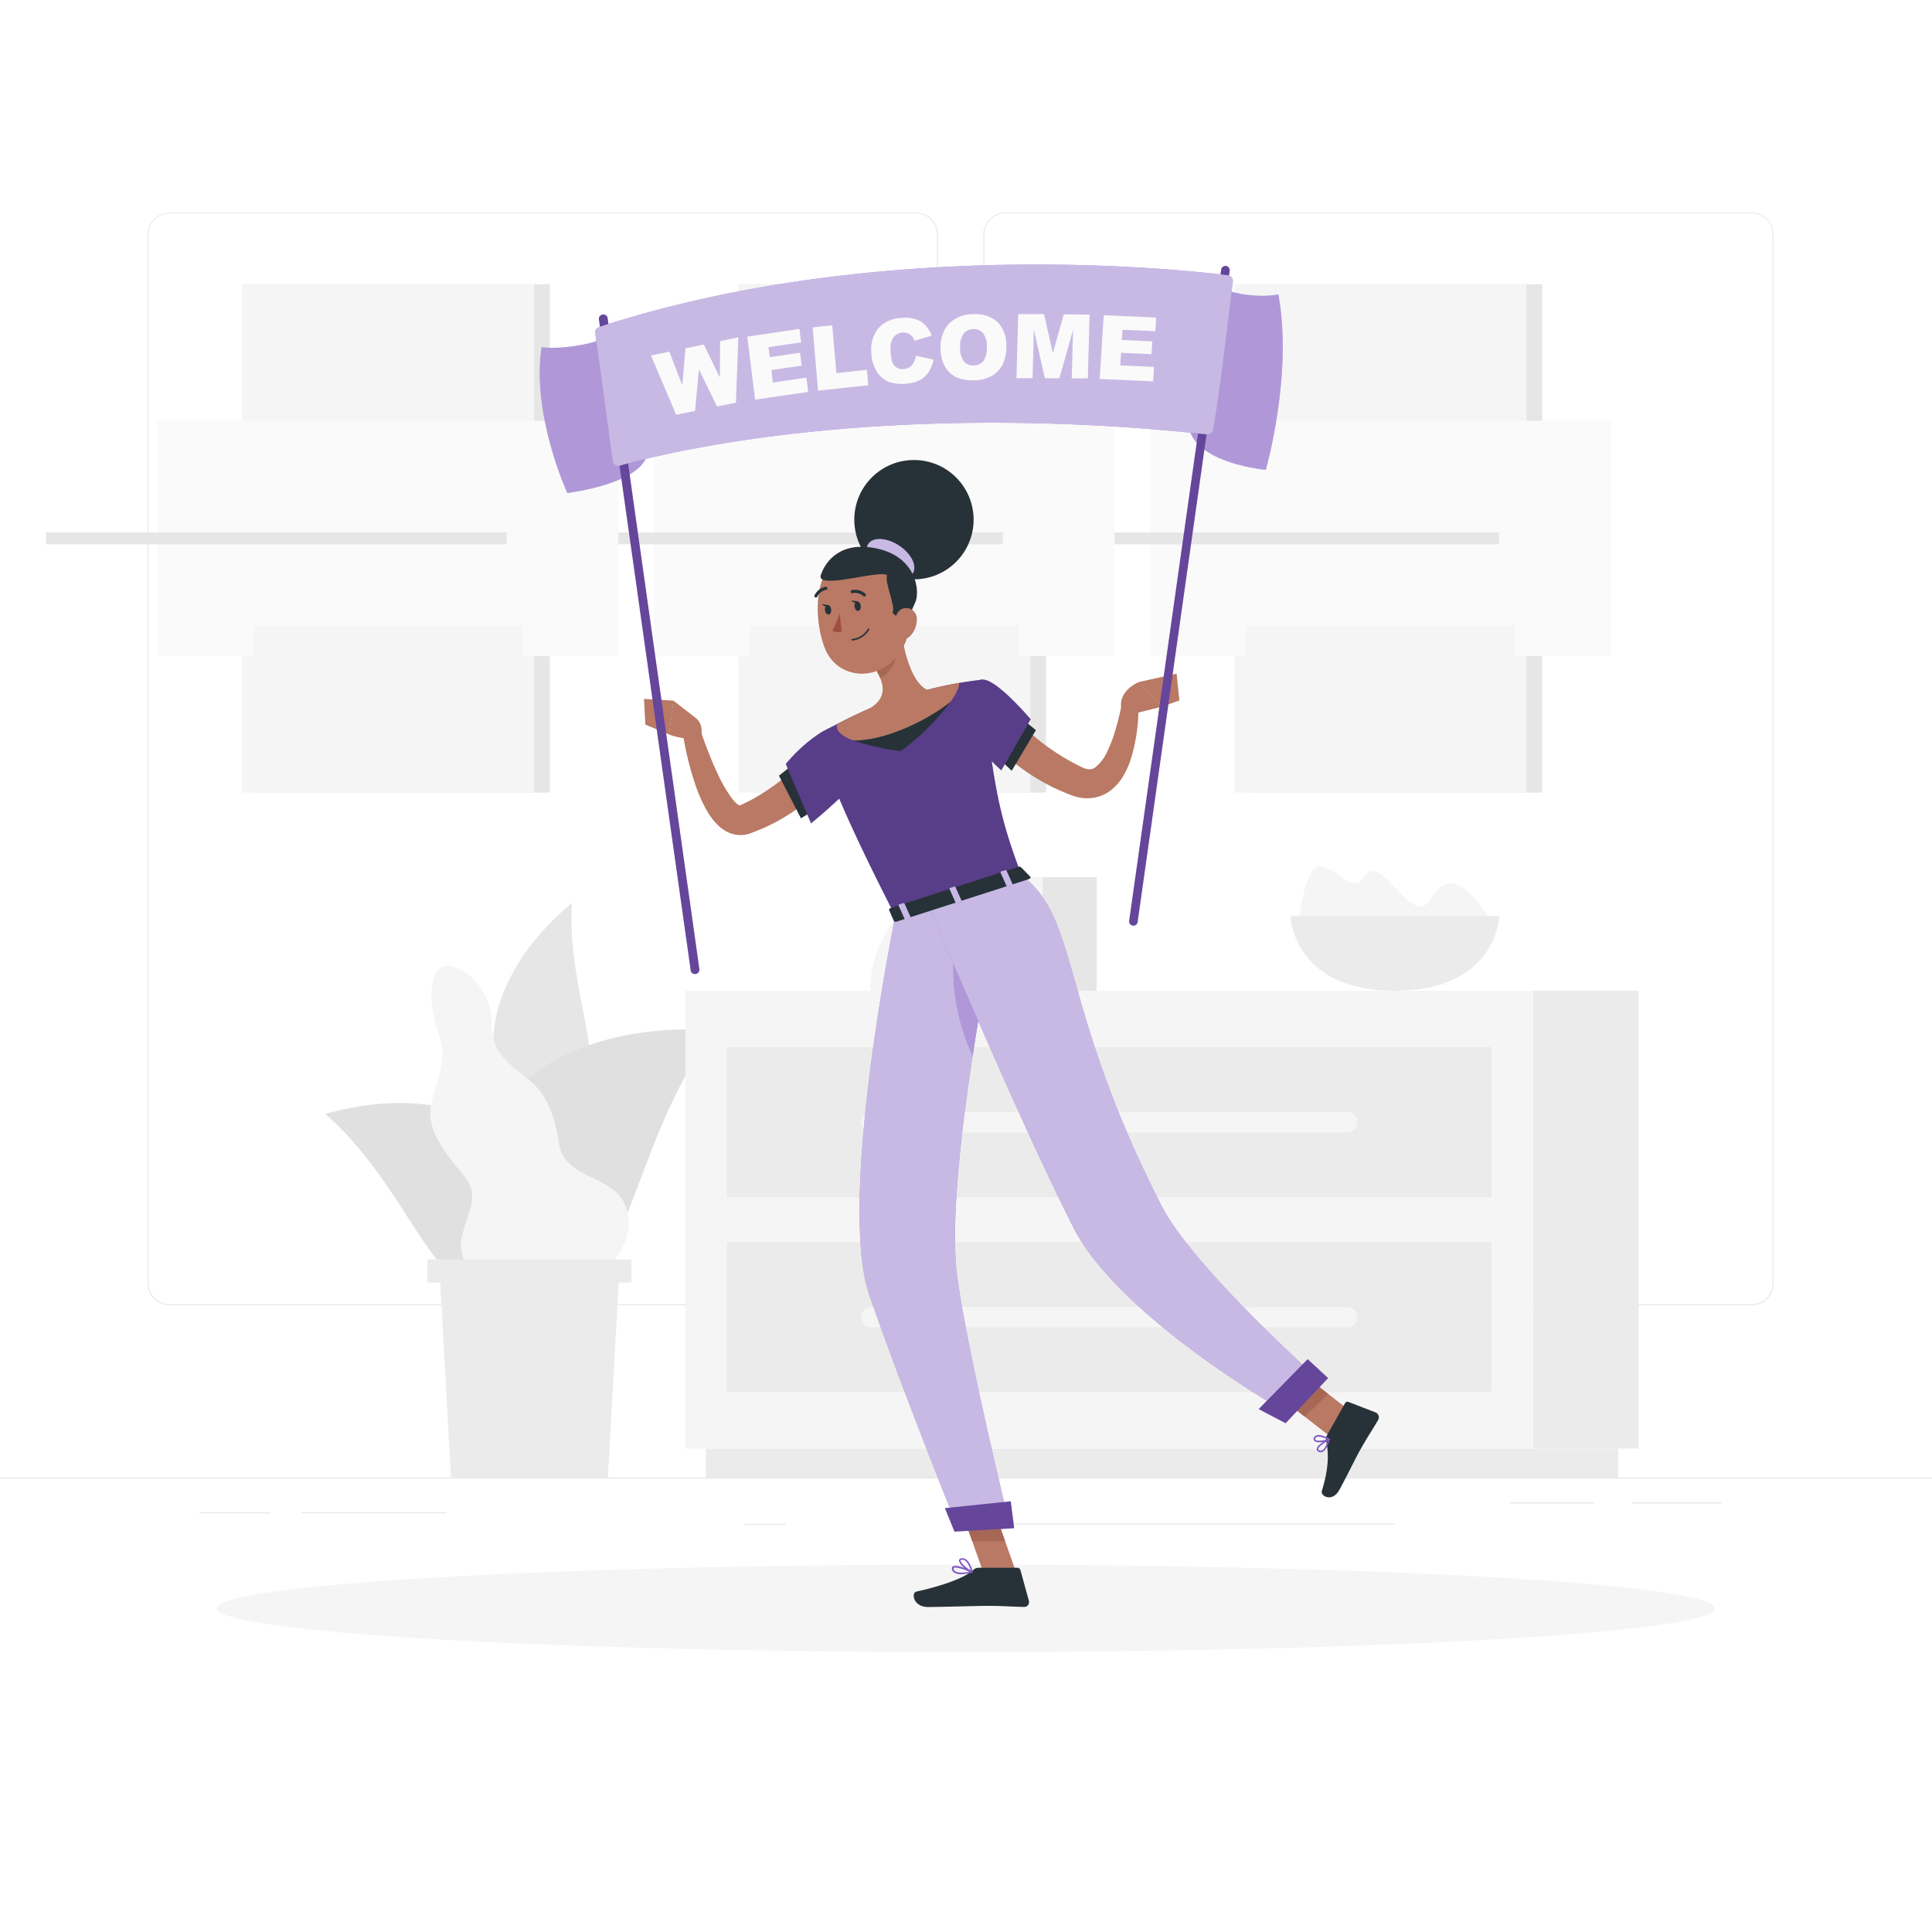 <svg class="animated" id="freepik_stories-welcome" xmlns="http://www.w3.org/2000/svg" viewBox="0 0 500 500" version="1.1" xmlns:xlink="http://www.w3.org/1999/xlink" xmlns:svgjs="http://svgjs.com/svgjs"><style>svg#freepik_stories-welcome:not(.animated) .animable {opacity: 0;}svg#freepik_stories-welcome.animated #freepik--Character--inject-9 {animation: 1s 1 forwards cubic-bezier(.36,-0.01,.5,1.38) lightSpeedLeft,1.5s Infinite  linear wind;animation-delay: 0s,1s;}            @keyframes lightSpeedLeft {              from {                transform: translate3d(-50%, 0, 0) skewX(20deg);                opacity: 0;              }              60% {                transform: skewX(-10deg);                opacity: 1;              }              80% {                transform: skewX(2deg);              }              to {                opacity: 1;                transform: translate3d(0, 0, 0);              }            }                    @keyframes wind {                0% {                    transform: rotate( 0deg );                }                25% {                    transform: rotate( 1deg );                }                75% {                    transform: rotate( -1deg );                }            }        </style><g id="freepik--background-complete--inject-9" class="animable" style="transform-origin: 250px 224.82px;"><rect y="382.4" width="500" height="0.25" style="fill: rgb(230, 230, 230); transform-origin: 250px 382.525px;" id="eleg6swxkfsp" class="animable"></rect><rect x="422.33" y="388.83" width="23.25" height="0.25" style="fill: rgb(230, 230, 230); transform-origin: 433.955px 388.955px;" id="ele1he7glvba" class="animable"></rect><rect x="250.57" y="394.26" width="110.43" height="0.25" style="fill: rgb(230, 230, 230); transform-origin: 305.785px 394.385px;" id="elk9594o8mlwd" class="animable"></rect><rect x="192.5" y="394.39" width="10.83" height="0.25" style="fill: rgb(230, 230, 230); transform-origin: 197.915px 394.515px;" id="el9atgcok6vxu" class="animable"></rect><rect x="78" y="391.39" width="37.56" height="0.25" style="fill: rgb(230, 230, 230); transform-origin: 96.78px 391.515px;" id="ele4tzinp2ka4" class="animable"></rect><rect x="390.67" y="388.83" width="21.98" height="0.25" style="fill: rgb(230, 230, 230); transform-origin: 401.66px 388.955px;" id="elt6dzyru5ua" class="animable"></rect><rect x="51.65" y="391.39" width="18.19" height="0.25" style="fill: rgb(230, 230, 230); transform-origin: 60.745px 391.515px;" id="el4ju5zuf9hu2" class="animable"></rect><path d="M237,337.8H43.91a5.71,5.71,0,0,1-5.7-5.71V60.66A5.71,5.71,0,0,1,43.91,55H237a5.71,5.71,0,0,1,5.71,5.71V332.09A5.71,5.71,0,0,1,237,337.8ZM43.91,55.2a5.46,5.46,0,0,0-5.45,5.46V332.09a5.46,5.46,0,0,0,5.45,5.46H237a5.47,5.47,0,0,0,5.46-5.46V60.66A5.47,5.47,0,0,0,237,55.2Z" style="fill: rgb(230, 230, 230); transform-origin: 140.46px 196.4px;" id="elre881806kj" class="animable"></path><path d="M453.31,337.8H260.21a5.72,5.72,0,0,1-5.71-5.71V60.66A5.72,5.72,0,0,1,260.21,55h193.1A5.71,5.71,0,0,1,459,60.66V332.09A5.71,5.71,0,0,1,453.31,337.8ZM260.21,55.2a5.47,5.47,0,0,0-5.46,5.46V332.09a5.47,5.47,0,0,0,5.46,5.46h193.1a5.47,5.47,0,0,0,5.46-5.46V60.66a5.47,5.47,0,0,0-5.46-5.46Z" style="fill: rgb(230, 230, 230); transform-origin: 356.75px 196.4px;" id="elz5dfgb7147" class="animable"></path><g id="elv50yeziehzi"><rect x="323.56" y="73.55" width="75.57" height="131.57" style="fill: rgb(230, 230, 230); transform-origin: 361.345px 139.335px; transform: rotate(180deg);" class="animable"></rect></g><g id="elu0q5pu9drpi"><rect x="319.48" y="73.55" width="75.57" height="131.57" style="fill: rgb(245, 245, 245); transform-origin: 357.265px 139.335px; transform: rotate(180deg);" class="animable"></rect></g><g id="el358xk7wpudi"><rect x="297.66" y="108.88" width="119.22" height="60.91" style="fill: rgb(250, 250, 250); transform-origin: 357.27px 139.335px; transform: rotate(90deg);" class="animable"></rect></g><g id="elcd35b9wlfl5"><rect x="268.75" y="137.79" width="119.22" height="3.09" style="fill: rgb(230, 230, 230); transform-origin: 328.36px 139.335px; transform: rotate(90deg);" class="animable"></rect></g><g id="elhm3rxq0rdl"><rect x="322.51" y="161.89" width="69.51" height="8.29" style="fill: rgb(245, 245, 245); transform-origin: 357.265px 166.035px; transform: rotate(180deg);" class="animable"></rect></g><g id="elmyplc1kgu5r"><rect x="195.14" y="73.55" width="75.57" height="131.57" style="fill: rgb(230, 230, 230); transform-origin: 232.925px 139.335px; transform: rotate(180deg);" class="animable"></rect></g><g id="eln7eatip4io"><rect x="191.06" y="73.55" width="75.57" height="131.57" style="fill: rgb(245, 245, 245); transform-origin: 228.845px 139.335px; transform: rotate(180deg);" class="animable"></rect></g><g id="el5jlz02l5d7s"><rect x="169.24" y="108.88" width="119.22" height="60.91" style="fill: rgb(250, 250, 250); transform-origin: 228.85px 139.335px; transform: rotate(90deg);" class="animable"></rect></g><g id="eldk9lw1qaoma"><rect x="140.32" y="137.79" width="119.22" height="3.09" style="fill: rgb(230, 230, 230); transform-origin: 199.93px 139.335px; transform: rotate(90deg);" class="animable"></rect></g><g id="el3pj39ag7mgz"><rect x="194.09" y="161.89" width="69.51" height="8.29" style="fill: rgb(245, 245, 245); transform-origin: 228.845px 166.035px; transform: rotate(180deg);" class="animable"></rect></g><g id="ellz8nyitu6vg"><rect x="66.72" y="73.55" width="75.57" height="131.57" style="fill: rgb(230, 230, 230); transform-origin: 104.505px 139.335px; transform: rotate(180deg);" class="animable"></rect></g><g id="elop36u6vyno"><rect x="62.63" y="73.55" width="75.57" height="131.57" style="fill: rgb(245, 245, 245); transform-origin: 100.415px 139.335px; transform: rotate(180deg);" class="animable"></rect></g><g id="eljbrpde5k8wj"><rect x="40.81" y="108.88" width="119.22" height="60.91" style="fill: rgb(250, 250, 250); transform-origin: 100.42px 139.335px; transform: rotate(90deg);" class="animable"></rect></g><g id="elpclihftr9jj"><rect x="11.9" y="137.79" width="119.22" height="3.09" style="fill: rgb(230, 230, 230); transform-origin: 71.51px 139.335px; transform: rotate(90deg);" class="animable"></rect></g><g id="el850tx9e1ug7"><rect x="65.66" y="161.89" width="69.51" height="8.29" style="fill: rgb(245, 245, 245); transform-origin: 100.415px 166.035px; transform: rotate(180deg);" class="animable"></rect></g><path d="M140,286.52c-13.63,1.88-22.06-27.74,8-52.82C146.43,262.73,163.78,283.24,140,286.52Z" style="fill: rgb(230, 230, 230); transform-origin: 140.132px 260.153px;" id="elnf1rjiyg33" class="animable"></path><path d="M130,325.31c-19.76-13.85-6.24-62.24,54.91-58.73C158.47,302.2,164.46,349.45,130,325.31Z" style="fill: rgb(224, 224, 224); transform-origin: 153.227px 299.153px;" id="elzbz1yi1ql7" class="animable"></path><path d="M137,325c13.13-14.14-5.56-49.73-52.81-36.73C110.85,311.67,114.09,349.64,137,325Z" style="fill: rgb(224, 224, 224); transform-origin: 112.641px 309.234px;" id="elzxxtbbqcoq" class="animable"></path><path d="M120.14,304.36c-4.54-5.53-9.9-11.75-8.6-18.33s4.55-11.47,2-18.47c-3.1-8.4-2.5-18.42,2.74-17.58s11.11,7,11,15.11c-.09,7.88,5,10.4,9.9,14.59S143.81,290,144.68,296c1.52,9.53,13.87,7.73,17.15,16,3.39,8-3.37,18.65-14.18,21.1s-18.51,4-25.88-4.46C114.28,319.73,126.86,312.28,120.14,304.36Z" style="fill: rgb(245, 245, 245); transform-origin: 137.026px 292.484px;" id="elbwwblf3ils" class="animable"></path><polygon points="157.33 382.4 116.72 382.4 113.66 327.08 160.39 327.08 157.33 382.4" style="fill: rgb(235, 235, 235); transform-origin: 137.025px 354.74px;" id="el3it1w9zdxh7" class="animable"></polygon><rect x="110.63" y="325.95" width="52.79" height="5.96" style="fill: rgb(235, 235, 235); transform-origin: 137.025px 328.93px;" id="el6xh5kbmhubr" class="animable"></rect><g id="el21yi4y5yyav"><rect x="396.74" y="256.42" width="27.32" height="118.47" style="fill: rgb(235, 235, 235); transform-origin: 410.4px 315.655px; transform: rotate(180deg);" class="animable"></rect></g><g id="eldlergj2v0cj"><rect x="182.66" y="374.89" width="236.16" height="7.51" style="fill: rgb(235, 235, 235); transform-origin: 300.74px 378.645px; transform: rotate(180deg);" class="animable"></rect></g><rect x="177.41" y="256.42" width="219.33" height="118.47" style="fill: rgb(245, 245, 245); transform-origin: 287.075px 315.655px;" id="elipqk06p0ws" class="animable"></rect><rect x="188.15" y="271" width="197.85" height="38.86" style="fill: rgb(235, 235, 235); transform-origin: 287.075px 290.43px;" id="ellk8ocn28qm" class="animable"></rect><rect x="188.15" y="321.45" width="197.85" height="38.86" style="fill: rgb(235, 235, 235); transform-origin: 287.075px 340.88px;" id="el0a89z67io80b" class="animable"></rect><path d="M225.53,293.09H348.62a2.67,2.67,0,0,0,2.66-2.66h0a2.67,2.67,0,0,0-2.66-2.67H225.53a2.67,2.67,0,0,0-2.66,2.67h0A2.67,2.67,0,0,0,225.53,293.09Z" style="fill: rgb(245, 245, 245); transform-origin: 287.075px 290.425px;" id="elc78qewj2aag" class="animable"></path><path d="M225.53,343.54H348.62a2.67,2.67,0,0,0,2.66-2.66h0a2.67,2.67,0,0,0-2.66-2.66H225.53a2.67,2.67,0,0,0-2.66,2.66h0A2.67,2.67,0,0,0,225.53,343.54Z" style="fill: rgb(245, 245, 245); transform-origin: 287.075px 340.88px;" id="elchj4whl93f8" class="animable"></path><path d="M336.19,239.13s31.3,29.66,49.88-.12c0,0-4.94-9.57-10.15-10.39s-5.42,8.28-10,5.47-9.93-12.42-12.85-7.29-6.93-2.18-11.3-2.6S336.19,239.13,336.19,239.13Z" style="fill: rgb(245, 245, 245); transform-origin: 361.13px 238.234px;" id="el45dh5rcri87" class="animable"></path><path d="M388.06,237.08s-.68,19.34-27.06,19.34-27.06-19.34-27.06-19.34Z" style="fill: rgb(235, 235, 235); transform-origin: 361px 246.75px;" id="eluy1cjfqjs09" class="animable"></path><path d="M254.61,227H269.8v29.42H225.2A29.42,29.42,0,0,1,254.61,227Z" style="fill: rgb(245, 245, 245); transform-origin: 247.5px 241.71px;" id="eljcv3ok4vyel" class="animable"></path><rect x="269.8" y="227" width="14.01" height="29.42" style="fill: rgb(230, 230, 230); transform-origin: 276.805px 241.71px;" id="el5qhrxore8tb" class="animable"></rect></g><g id="freepik--Shadow--inject-9" class="animable" style="transform-origin: 250px 416.24px;"><ellipse cx="250" cy="416.24" rx="193.89" ry="11.32" style="fill: rgb(245, 245, 245); transform-origin: 250px 416.24px;" id="el1ei6k12vejt" class="animable"></ellipse></g><g id="freepik--Character--inject-9" class="animable animator-active" style="transform-origin: 248.269px 242.179px;"><path d="M218,197.76l-.66,1c-.2.29-.41.55-.61.82-.41.54-.84,1-1.27,1.55-.87,1-1.75,2-2.69,2.88a55.25,55.25,0,0,1-6,5,52.65,52.65,0,0,1-6.65,4.08c-1.17.57-2.33,1.16-3.54,1.64l-1.81.72-.51.19c-.28.09-.54.19-.85.26a7.1,7.1,0,0,1-1.85.21,7.47,7.47,0,0,1-3.41-.85,9.89,9.89,0,0,1-2.31-1.67,17.18,17.18,0,0,1-2.79-3.6,38,38,0,0,1-3.19-7.2,79.23,79.23,0,0,1-3.36-14.51l4.18-.92c.76,2.19,1.54,4.45,2.4,6.63s1.72,4.35,2.72,6.41a37.13,37.13,0,0,0,3.24,5.69,9.69,9.69,0,0,0,1.77,2,2.39,2.39,0,0,0,.65.38c.14,0,.13,0,.06,0l-.07,0s0,0,0,0l.33-.16,1.49-.72c1-.48,1.95-1,2.91-1.58a59.85,59.85,0,0,0,5.48-3.71,52.84,52.84,0,0,0,4.93-4.4c.78-.76,1.52-1.57,2.23-2.39.35-.41.7-.82,1-1.23l.48-.61.39-.52Z" style="fill: rgb(185, 121, 100); transform-origin: 197.25px 201.736px;" id="eleys7ewkcx9u" class="animable"></path><polygon points="205.89 197.33 210.96 209.49 207.29 211.78 201.59 200.75 205.89 197.33" style="fill: rgb(38, 50, 56); transform-origin: 206.275px 204.555px;" id="elk7ue4f3fsih" class="animable"></polygon><path d="M220.24,187.09c-8.27-.11-16.67,10.36-16.88,10.62l6.54,15.38s14.55-11.81,15.28-16.43C225.94,191.85,225.48,187.16,220.24,187.09Z" style="fill: rgb(126, 87, 194); transform-origin: 214.414px 200.09px;" id="elyu6s82wao5l" class="animable"></path><g id="el40oi5uv6tul"><path d="M220.24,187.09c-8.27-.11-16.67,10.36-16.88,10.62l6.54,15.38s14.55-11.81,15.28-16.43C225.94,191.85,225.48,187.16,220.24,187.09Z" style="opacity: 0.3; transform-origin: 214.414px 200.09px;" class="animable"></path></g><path d="M180,185.77l-5.72-4.45-1.16,8.76s5.56,2.18,8.52.29l-.08-1.6A4.07,4.07,0,0,0,180,185.77Z" style="fill: rgb(185, 121, 100); transform-origin: 177.38px 186.23px;" id="elj5d2xtfjqvs" class="animable"></path><polygon points="166.66 180.88 167.02 187.53 173.15 190.08 174.31 181.32 166.66 180.88" style="fill: rgb(185, 121, 100); transform-origin: 170.485px 185.48px;" id="elrhyhbfk7l5" class="animable"></polygon><path d="M292,185.06l8.84-2.21-6.18-6.31s-5.73,2.34-4.33,7.34Z" style="fill: rgb(185, 121, 100); transform-origin: 295.475px 180.8px;" id="elleyboufbpm8" class="animable"></path><polygon points="305.23 181.28 304.5 174.34 294.61 176.54 300.79 182.85 305.23 181.28" style="fill: rgb(185, 121, 100); transform-origin: 299.92px 178.595px;" id="el48bux2qm345" class="animable"></polygon><polygon points="263.17 407.47 254.94 408.26 248.07 388.84 256.3 388.04 263.17 407.47" style="fill: rgb(185, 121, 100); transform-origin: 255.62px 398.15px;" id="ellpx36baq6o9" class="animable"></polygon><polygon points="351.27 366.64 345.21 372.52 329.63 360.36 335.7 354.48 351.27 366.64" style="fill: rgb(185, 121, 100); transform-origin: 340.45px 363.5px;" id="elb1vtr93np2n" class="animable"></polygon><path d="M343.46,371.38l4.66-8.27a.67.67,0,0,1,.83-.3l7.08,2.74a1.36,1.36,0,0,1,.64,1.92c-1.67,2.86-2.62,4.15-4.67,7.79-1.26,2.24-3.72,7.37-5.46,10.46s-4.89,1.53-4.44.09c2-6.47,1.66-10.08,1.12-12.94A2.19,2.19,0,0,1,343.46,371.38Z" style="fill: rgb(38, 50, 56); transform-origin: 349.452px 375.135px;" id="el66ea2z8v54j" class="animable"></path><path d="M253.3,405.74h10a.84.84,0,0,1,.79.61l2.18,7.93a1.24,1.24,0,0,1-1.22,1.59c-3.51-.06-5.22-.27-9.63-.27-2.71,0-11.54.29-15.29.29s-4.43-3.71-2.91-4c6.8-1.51,12.54-3.58,14.63-5.56A2.06,2.06,0,0,1,253.3,405.74Z" style="fill: rgb(38, 50, 56); transform-origin: 251.393px 410.815px;" id="elu67gvpnijh" class="animable"></path><polygon points="248.08 388.84 251.61 398.86 260.13 398.86 256.31 388.04 248.08 388.84" style="fill: rgb(167, 103, 85); transform-origin: 254.105px 393.45px;" id="el3zyazup2n8n" class="animable"></polygon><polygon points="335.71 354.48 329.64 360.37 337.67 366.63 343.74 360.75 335.71 354.48" style="fill: rgb(167, 103, 85); transform-origin: 336.69px 360.555px;" id="el2pe3j399l5y" class="animable"></polygon><path d="M212.19,189.76s-3.4,2.59,19.51,47.3l32.66-10.55c-4.84-13.11-7.5-21.3-10-50.63A101.07,101.07,0,0,0,240,178.53a118.37,118.37,0,0,0-14.83,4.79C218.93,186,212.19,189.76,212.19,189.76Z" style="fill: rgb(126, 87, 194); transform-origin: 238.186px 206.47px;" id="elkc9fhr0gmq" class="animable"></path><g id="elscnh69k2ep"><path d="M212.19,189.76s-3.4,2.59,19.51,47.3l32.66-10.55c-4.84-13.11-7.5-21.3-10-50.63A101.07,101.07,0,0,0,240,178.53a118.37,118.37,0,0,0-14.83,4.79C218.93,186,212.19,189.76,212.19,189.76Z" style="opacity: 0.3; transform-origin: 238.186px 206.47px;" class="animable"></path></g><path d="M233.09,162.3c.6,5.08,2.49,14.12,6.86,16.23,0,0,.25,5.26-8.61,8.12-9.75,3.15-6.22-3.33-6.22-3.33,4.91-3,3.49-6.9,1.37-10.3Z" style="fill: rgb(185, 121, 100); transform-origin: 232.224px 174.907px;" id="el57umvtt487e" class="animable"></path><path d="M216.7,187.34c2.41-1.25,5.48-2.77,8.42-4A109.46,109.46,0,0,1,240,178.53c2.85-.78,5.73-1.36,8.16-1.77.23.68-.46,2.44-2.15,4.87-5.35,4.44-16.76,10.21-25.17,10C217.16,190.26,216.24,188.81,216.7,187.34Z" style="fill: rgb(185, 121, 100); transform-origin: 232.397px 184.198px;" id="eli31kqest36" class="animable"></path><path d="M246,181.63a60.83,60.83,0,0,1-12.88,12.75,63.72,63.72,0,0,1-12.29-2.75C229.2,191.84,240.61,186.07,246,181.63Z" style="fill: rgb(38, 50, 56); transform-origin: 233.415px 188.005px;" id="elshtorhywms" class="animable"></path><path d="M230.4,166.67,226.49,173a15.64,15.64,0,0,1,1.31,2.49c1.94-.95,4.41-3.76,3.94-6A9,9,0,0,0,230.4,166.67Z" style="fill: rgb(167, 103, 85); transform-origin: 229.144px 171.08px;" id="elh10wikyder5" class="animable"></path><path d="M235.07,152.92c.5,8.37.9,11.9-2.78,16.68-5.53,7.18-15.92,6-18.92-2.08-2.69-7.25-3.06-19.72,4.67-24A11.44,11.44,0,0,1,235.07,152.92Z" style="fill: rgb(185, 121, 100); transform-origin: 223.507px 158.2px;" id="el9zoy5xgiqv" class="animable"></path><g id="el91cagjh9o1m"><circle cx="236.53" cy="134.49" r="15.44" style="fill: rgb(38, 50, 56); transform-origin: 236.53px 134.49px; transform: rotate(-77.19deg);" class="animable"></circle></g><path d="M232.69,141.2c3.18,2.1,4.76,5.32,3.53,7.19s-4.81,1.69-8-.41-4.76-5.32-3.53-7.19S229.5,139.1,232.69,141.2Z" style="fill: rgb(126, 87, 194); transform-origin: 230.454px 144.59px;" id="el6but3gts7hd" class="animable"></path><g id="elbyizcvvp6ua"><path d="M232.69,141.2c3.18,2.1,4.76,5.32,3.53,7.19s-4.81,1.69-8-.41-4.76-5.32-3.53-7.19S229.5,139.1,232.69,141.2Z" style="fill: rgb(250, 250, 250); opacity: 0.6; transform-origin: 230.454px 144.59px;" class="animable"></path></g><path d="M231,158.63c.83-1.92-2.06-7.62-1.44-9.75-1.66-1.55-18.49,3.93-17.13-.07,1.3-3.84,5.4-8.93,14.76-6.8,10,2.28,10.87,10.93,9.75,13.69s-2.71,5.63-2.71,5.63Z" style="fill: rgb(38, 50, 56); transform-origin: 224.834px 151.419px;" id="el9igemgk07tp" class="animable"></path><path d="M237.27,160.26a6.16,6.16,0,0,1-1.72,4.35c-1.51,1.53-3.33.43-3.8-1.55-.43-1.78-.15-4.73,1.79-5.51A2.74,2.74,0,0,1,237.27,160.26Z" style="fill: rgb(185, 121, 100); transform-origin: 234.425px 161.346px;" id="elyef1luywh5" class="animable"></path><path d="M231.7,237.06s-15.14,73.84-6.7,98.19c8.78,25.33,23.07,60.69,23.07,60.69l13.35-.76s-11-44.68-13.71-64.86C244,302.5,259.89,228,259.89,228Z" style="fill: rgb(126, 87, 194); transform-origin: 241.93px 311.97px;" id="elbef5ax92ygh" class="animable"></path><g id="el2c53j7prb7l"><path d="M231.7,237.06s-15.14,73.84-6.7,98.19c8.78,25.33,23.07,60.69,23.07,60.69l13.35-.76s-11-44.68-13.71-64.86C244,302.5,259.89,228,259.89,228Z" style="fill: rgb(250, 250, 250); opacity: 0.6; transform-origin: 241.93px 311.97px;" class="animable"></path></g><polygon points="262.47 395.5 247.02 396.39 244.54 390.31 261.58 388.54 262.47 395.5" style="fill: rgb(126, 87, 194); transform-origin: 253.505px 392.465px;" id="el37gtulxqt6p" class="animable"></polygon><g id="elrtbr0pznfme"><polygon points="262.47 395.5 247.02 396.39 244.54 390.31 261.58 388.54 262.47 395.5" style="opacity: 0.2; transform-origin: 253.505px 392.465px;" class="animable"></polygon></g><path d="M247.71,242.74c-2.32,8.58-.38,21.44,4,30.46,1.07-7,2.21-13.78,3.29-19.85C252.75,249,250.27,245.14,247.71,242.74Z" style="fill: rgb(126, 87, 194); transform-origin: 250.861px 257.97px;" id="eljfohm1dupy8" class="animable"></path><g id="elbcvvaxgye2d"><path d="M247.71,242.74c-2.32,8.58-.38,21.44,4,30.46,1.07-7,2.21-13.78,3.29-19.85C252.75,249,250.27,245.14,247.71,242.74Z" style="fill: rgb(250, 250, 250); opacity: 0.4; transform-origin: 250.861px 257.97px;" class="animable"></path></g><path d="M240.32,234.27S262.8,288,277.69,317.5c12,23.86,56.53,48.83,56.53,48.83l8-8.48s-33.28-29.55-41.58-45.73c-26.56-51.79-21.1-74.41-36.26-85.61Z" style="fill: rgb(126, 87, 194); transform-origin: 291.27px 296.42px;" id="elrv3tow296xn" class="animable"></path><g id="elucvm53v8sv"><path d="M240.32,234.27S262.8,288,277.69,317.5c12,23.86,56.53,48.83,56.53,48.83l8-8.48s-33.28-29.55-41.58-45.73c-26.56-51.79-21.1-74.41-36.26-85.61Z" style="fill: rgb(250, 250, 250); opacity: 0.6; transform-origin: 291.27px 296.42px;" class="animable"></path></g><polygon points="343.71 356.64 332.71 368.33 325.75 364.67 338.42 351.75 343.71 356.64" style="fill: rgb(126, 87, 194); transform-origin: 334.73px 360.04px;" id="elat6njzo55cv" class="animable"></polygon><g id="eljfla0x4i38m"><polygon points="343.71 356.64 332.71 368.33 325.75 364.67 338.42 351.75 343.71 356.64" style="opacity: 0.2; transform-origin: 334.73px 360.04px;" class="animable"></polygon></g><path d="M264.23,224.44l2.41,2.45c.19.19,0,.51-.38.63l-34.25,11c-.3.1-.59,0-.67-.15l-1.23-2.82c-.09-.2.11-.45.43-.56l33.07-10.67A.64.64,0,0,1,264.23,224.44Z" style="fill: rgb(38, 50, 56); transform-origin: 248.401px 231.423px;" id="elh0lzmc5k1n" class="animable"></path><path d="M261,229.57l.88-.28c.18-.06.28-.2.24-.3l-1.64-3.67c0-.1-.24-.14-.41-.09l-.89.29c-.17,0-.28.19-.23.3l1.64,3.66C260.62,229.59,260.8,229.63,261,229.57Z" style="fill: rgb(126, 87, 194); transform-origin: 260.533px 227.403px;" id="el9v2858h7tz5" class="animable"></path><g id="el98618k9nyxg"><path d="M261,229.57l.88-.28c.18-.06.28-.2.24-.3l-1.64-3.67c0-.1-.24-.14-.41-.09l-.89.29c-.17,0-.28.19-.23.3l1.64,3.66C260.62,229.59,260.8,229.63,261,229.57Z" style="fill: rgb(250, 250, 250); opacity: 0.6; transform-origin: 260.533px 227.403px;" class="animable"></path></g><path d="M234.6,238.09l.89-.29c.17-.06.28-.19.23-.3l-1.64-3.66c-.05-.11-.23-.15-.41-.09l-.89.28c-.17.06-.28.19-.23.3l1.64,3.66C234.24,238.1,234.42,238.14,234.6,238.09Z" style="fill: rgb(126, 87, 194); transform-origin: 234.135px 235.917px;" id="el2wse6r1tohs" class="animable"></path><g id="elx78u9or303c"><path d="M234.6,238.09l.89-.29c.17-.06.28-.19.23-.3l-1.64-3.66c-.05-.11-.23-.15-.41-.09l-.89.28c-.17.06-.28.19-.23.3l1.64,3.66C234.24,238.1,234.42,238.14,234.6,238.09Z" style="fill: rgb(250, 250, 250); opacity: 0.6; transform-origin: 234.135px 235.917px;" class="animable"></path></g><path d="M247.79,233.83l.88-.29c.18,0,.29-.19.24-.3l-1.64-3.66c-.05-.11-.24-.15-.41-.09l-.89.29c-.17.05-.28.19-.23.29l1.64,3.67A.35.35,0,0,0,247.79,233.83Z" style="fill: rgb(126, 87, 194); transform-origin: 247.325px 231.662px;" id="eleemz8d851tt" class="animable"></path><g id="elxgnj5o18efg"><path d="M247.79,233.83l.88-.29c.18,0,.29-.19.24-.3l-1.64-3.66c-.05-.11-.24-.15-.41-.09l-.89.29c-.17.05-.28.19-.23.29l1.64,3.67A.35.35,0,0,0,247.79,233.83Z" style="fill: rgb(250, 250, 250); opacity: 0.6; transform-origin: 247.325px 231.662px;" class="animable"></path></g><path d="M222.75,156.78c.08.67-.21,1.27-.65,1.32s-.87-.45-.95-1.13.21-1.27.65-1.32S222.67,156.1,222.75,156.78Z" style="fill: rgb(38, 50, 56); transform-origin: 221.95px 156.875px;" id="elwee1mqcu6n" class="animable"></path><path d="M215.1,157.71c.09.68-.21,1.27-.65,1.32s-.87-.45-.95-1.12.21-1.27.65-1.33S215,157,215.1,157.71Z" style="fill: rgb(38, 50, 56); transform-origin: 214.301px 157.804px;" id="elkx7dwm0szsn" class="animable"></path><path d="M214.35,156.6l-1.68-.27S213.66,157.5,214.35,156.6Z" style="fill: rgb(38, 50, 56); transform-origin: 213.51px 156.635px;" id="elz6kp3fg8pq" class="animable"></path><path d="M217.27,158.63a18.39,18.39,0,0,1-1.89,4.61,3,3,0,0,0,2.47.16Z" style="fill: rgb(162, 78, 63); transform-origin: 216.615px 161.111px;" id="el9lmk8uk2ug" class="animable"></path><path d="M220.53,165.77a.2.2,0,0,1-.2-.17.22.22,0,0,1,.18-.23,5.4,5.4,0,0,0,4.11-2.62.2.2,0,0,1,.27-.1.2.2,0,0,1,.09.27,5.71,5.71,0,0,1-4.42,2.85Z" style="fill: rgb(38, 50, 56); transform-origin: 222.666px 164.2px;" id="elrsxezcjig87" class="animable"></path><path d="M223.7,154.38a.4.4,0,0,1-.26-.1,3.15,3.15,0,0,0-2.79-.77.4.4,0,0,1-.5-.28.39.39,0,0,1,.28-.49,4,4,0,0,1,3.53.93.4.4,0,0,1,0,.57A.41.41,0,0,1,223.7,154.38Z" style="fill: rgb(38, 50, 56); transform-origin: 222.107px 153.513px;" id="elaanwyts16ic" class="animable"></path><path d="M211.15,154.61a.39.39,0,0,1-.18,0,.41.41,0,0,1-.17-.54,4,4,0,0,1,2.9-2.21.4.4,0,0,1,.44.35.4.4,0,0,1-.35.45h0a3.15,3.15,0,0,0-2.28,1.77A.4.4,0,0,1,211.15,154.61Z" style="fill: rgb(38, 50, 56); transform-origin: 212.451px 153.239px;" id="el9k9iz7jx52" class="animable"></path><path d="M261,183.69l.38.48.47.57c.32.38.65.77,1,1.15.69.77,1.41,1.53,2.18,2.25a54.23,54.23,0,0,0,4.77,4.16,63.47,63.47,0,0,0,5.27,3.59c.91.55,1.84,1.07,2.78,1.58l1.43.73.69.35c.17.08.34.16.5.22a4.29,4.29,0,0,0,1.61.33,2.54,2.54,0,0,0,1.4-.52,11.05,11.05,0,0,0,3.09-4.12,34.39,34.39,0,0,0,2.23-6,64.69,64.69,0,0,0,1.53-6.4l4.27.27a43.5,43.5,0,0,1-2.08,14.52,20.53,20.53,0,0,1-1.65,3.68,13.73,13.73,0,0,1-2.84,3.55,10,10,0,0,1-4.79,2.35,10.83,10.83,0,0,1-5.18-.36c-.39-.11-.75-.25-1.12-.39l-.87-.36-1.7-.71c-1.13-.51-2.24-1-3.33-1.62a55.43,55.43,0,0,1-6.31-3.89,57.64,57.64,0,0,1-5.75-4.74c-.9-.86-1.77-1.77-2.62-2.71-.42-.48-.84-1-1.24-1.46l-.61-.79c-.21-.28-.37-.5-.65-.9Z" style="fill: rgb(185, 121, 100); transform-origin: 274.238px 194.326px;" id="elhxiwvelek7i" class="animable"></path><polygon points="268.09 188.96 261.83 199.47 258.78 196.59 264.56 186.06 268.09 188.96" style="fill: rgb(38, 50, 56); transform-origin: 263.435px 192.765px;" id="elkoqixnd2ox" class="animable"></polygon><path d="M254.4,175.88c3.6-.06,12.34,10.26,12.34,10.26l-7.6,13.23s-9.68-8.53-9.67-13.2C249.48,181.3,250.3,176,254.4,175.88Z" style="fill: rgb(126, 87, 194); transform-origin: 258.105px 187.625px;" id="el80dc32fz4om" class="animable"></path><g id="elbijpr1ujnbs"><path d="M254.4,175.88c3.6-.06,12.34,10.26,12.34,10.26l-7.6,13.23s-9.68-8.53-9.67-13.2C249.48,181.3,250.3,176,254.4,175.88Z" style="opacity: 0.3; transform-origin: 258.105px 187.625px;" class="animable"></path></g><path d="M341.82,375.87a1.27,1.27,0,0,1-.76-.29.66.66,0,0,1-.29-.62c.09-1.08,2.8-2.5,3.1-2.66a.2.2,0,0,1,.22,0,.21.21,0,0,1,.07.21c-.31,1.08-1,2.94-2,3.27A1,1,0,0,1,341.82,375.87Zm1.81-3c-1.06.6-2.41,1.54-2.46,2.1a.26.26,0,0,0,.14.27.72.72,0,0,0,.72.17C342.58,375.25,343.16,374.31,343.63,372.89Z" style="fill: rgb(126, 87, 194); transform-origin: 342.466px 374.069px;" id="elsnzcsyxl6ls" class="animable"></path><path d="M341.45,373.25a2,2,0,0,1-1.25-.31.7.7,0,0,1-.16-.86,1,1,0,0,1,.65-.61c1.16-.39,3.28.78,3.37.83a.21.21,0,0,1,.11.18.21.21,0,0,1-.1.17A6,6,0,0,1,341.45,373.25Zm-.21-1.46a1.37,1.37,0,0,0-.42.06.65.65,0,0,0-.41.38c-.1.24,0,.34,0,.41.45.38,2.11.22,3.06-.17A6.1,6.1,0,0,0,341.24,371.79Z" style="fill: rgb(126, 87, 194); transform-origin: 342.064px 372.324px;" id="eljsuaecb7pw" class="animable"></path><path d="M248.86,407.4a3.32,3.32,0,0,1-2-.47,1.25,1.25,0,0,1-.51-1,.59.59,0,0,1,.25-.55c.91-.62,4.33.94,5,1.25a.2.2,0,0,1,.11.21.19.19,0,0,1-.15.17A13.53,13.53,0,0,1,248.86,407.4Zm-1.6-1.73a.69.69,0,0,0-.39.08.19.19,0,0,0-.08.19.86.86,0,0,0,.35.67c.79.6,2.67.37,3.77.17A12.71,12.71,0,0,0,247.26,405.67Z" style="fill: rgb(126, 87, 194); transform-origin: 249.029px 406.324px;" id="eleroxmjj2l7f" class="animable"></path><path d="M251.56,407.05h-.08c-1.13-.46-3.41-2.29-3.28-3.24,0-.21.16-.47.68-.53,2-.26,2.84,3.39,2.87,3.54a.21.21,0,0,1-.06.2A.22.22,0,0,1,251.56,407.05Zm-2.5-3.39h-.13c-.21,0-.33.09-.34.19-.07.54,1.5,2,2.66,2.62C251,405.61,250.26,403.66,249.06,403.66Z" style="fill: rgb(126, 87, 194); transform-origin: 249.975px 405.159px;" id="eli627qlzx9l" class="animable"></path><path d="M222,155.66l-1.68-.27S221.31,156.56,222,155.66Z" style="fill: rgb(38, 50, 56); transform-origin: 221.16px 155.695px;" id="elf2jmr88uv66" class="animable"></path><path d="M159.44,85.78c-1.77,2.22-11.52,4.83-19.27,4.11-2.67,17.52,6.66,37.69,6.66,37.69s20.25-2.41,20.75-10.75S159.44,85.78,159.44,85.78Z" style="fill: rgb(126, 87, 194); transform-origin: 153.645px 106.68px;" id="elcfcl8r0gbx" class="animable"></path><g id="elp905f1pazu"><path d="M159.44,85.78c-1.77,2.22-11.52,4.83-19.27,4.11-2.67,17.52,6.66,37.69,6.66,37.69s20.25-2.41,20.75-10.75S159.44,85.78,159.44,85.78Z" style="fill: rgb(250, 250, 250); opacity: 0.4; transform-origin: 153.645px 106.68px;" class="animable"></path></g><path d="M312.73,72.45c1.81,2.55,11,5.08,18.11,3.76,3.81,20.74-3.25,45.38-3.25,45.38s-18.87-1.68-20-11.59S312.73,72.45,312.73,72.45Z" style="fill: rgb(126, 87, 194); transform-origin: 319.711px 97.02px;" id="elgwmprobkfr7" class="animable"></path><g id="elh6uvxviezyn"><path d="M312.73,72.45c1.81,2.55,11,5.08,18.11,3.76,3.81,20.74-3.25,45.38-3.25,45.38s-18.87-1.68-20-11.59S312.73,72.45,312.73,72.45Z" style="fill: rgb(250, 250, 250); opacity: 0.4; transform-origin: 319.711px 97.02px;" class="animable"></path></g><path d="M180,252.07h0a1.1,1.1,0,0,1-1.25-.94L155,82.66a1.12,1.12,0,0,1,1-1.26h0a1.11,1.11,0,0,1,1.25.95L181,250.81A1.12,1.12,0,0,1,180,252.07Z" style="fill: rgb(126, 87, 194); transform-origin: 168px 166.736px;" id="el0ocbzjv0n3w" class="animable"></path><g id="el4ma3qb0fvu"><path d="M180,252.07h0a1.1,1.1,0,0,1-1.25-.94L155,82.66a1.12,1.12,0,0,1,1-1.26h0a1.11,1.11,0,0,1,1.25.95L181,250.81A1.12,1.12,0,0,1,180,252.07Z" style="opacity: 0.2; transform-origin: 168px 166.736px;" class="animable"></path></g><path d="M293.17,239.55h0a1.12,1.12,0,0,0,1.26-1l23.8-168.46a1.11,1.11,0,0,0-.94-1.26h0a1.12,1.12,0,0,0-1.26,1l-23.8,168.46A1.12,1.12,0,0,0,293.17,239.55Z" style="fill: rgb(126, 87, 194); transform-origin: 305.231px 154.19px;" id="elz85s2uybp3d" class="animable"></path><g id="elnxo48f01qvr"><path d="M293.17,239.55h0a1.12,1.12,0,0,0,1.26-1l23.8-168.46a1.11,1.11,0,0,0-.94-1.26h0a1.12,1.12,0,0,0-1.26,1l-23.8,168.46A1.12,1.12,0,0,0,293.17,239.55Z" style="opacity: 0.2; transform-origin: 305.231px 154.19px;" class="animable"></path></g><path d="M154.05,86.22l4.5,33.08a1.46,1.46,0,0,0,1.86,1.21c10.06-2.88,66-17.24,151.93-8.1a1.46,1.46,0,0,0,1.6-1.17c1.62-8.38,4.41-32.25,5.12-38.36a1.48,1.48,0,0,0-1.28-1.63c-11.54-1.46-90.31-10.19-162.72,13.37A1.49,1.49,0,0,0,154.05,86.22Z" style="fill: rgb(126, 87, 194); transform-origin: 236.554px 94.518px;" id="elqive5bvr3hn" class="animable"></path><g id="elqsr5qnij1yr"><path d="M154.05,86.22l4.5,33.08a1.46,1.46,0,0,0,1.86,1.21c10.06-2.88,66-17.24,151.93-8.1a1.46,1.46,0,0,0,1.6-1.17c1.62-8.38,4.41-32.25,5.12-38.36a1.48,1.48,0,0,0-1.28-1.63c-11.54-1.46-90.31-10.19-162.72,13.37A1.49,1.49,0,0,0,154.05,86.22Z" style="fill: rgb(250, 250, 250); opacity: 0.6; transform-origin: 236.554px 94.518px;" class="animable"></path></g><path d="M168.48,92l4.74-1,3.35,8.71.85-9.56,4.73-1,4.15,8.54.06-9.39,4.72-1-.62,16.9-4.89,1-4.69-9.62-1,10.76-4.89,1Z" style="fill: rgb(250, 250, 250); transform-origin: 179.78px 97.32px;" id="elmyu2c1gtz9" class="animable"></path><path d="M193.4,87.12l13.49-2,.44,3.48-8.44,1.24.33,2.6,7.83-1.15.42,3.33-7.83,1.15L200,99l8.69-1.27.47,3.7-13.74,2Z" style="fill: rgb(250, 250, 250); transform-origin: 201.28px 94.275px;" id="el1jrapypll8t" class="animable"></path><path d="M210.32,84.73l5.06-.55,1.08,12.37,7.89-.85.36,4-13,1.4Z" style="fill: rgb(250, 250, 250); transform-origin: 217.515px 92.64px;" id="elycfbzofrehn" class="animable"></path><path d="M237.06,92.06l4.51,1a8.41,8.41,0,0,1-1.25,3.24A6.32,6.32,0,0,1,238,98.4a9.16,9.16,0,0,1-3.59.9,10.52,10.52,0,0,1-4.41-.47A6.77,6.77,0,0,1,227,96.29a9.21,9.21,0,0,1-1.49-4.94,8.75,8.75,0,0,1,1.84-6.43,8.37,8.37,0,0,1,6-2.63,8.2,8.2,0,0,1,4.93.9,7.24,7.24,0,0,1,2.84,3.68l-4.43,1.32a3.59,3.59,0,0,0-.55-1.07A2.88,2.88,0,0,0,235,86.3a3.22,3.22,0,0,0-4,1.36,6,6,0,0,0-.53,3.3q.13,2.73,1,3.69a2.79,2.79,0,0,0,2.38.85,2.91,2.91,0,0,0,2.16-1A5.26,5.26,0,0,0,237.06,92.06Z" style="fill: rgb(250, 250, 250); transform-origin: 233.512px 90.79px;" id="el1dsszjevjvr" class="animable"></path><path d="M243.42,90.15a8.72,8.72,0,0,1,2.16-6.36,8.57,8.57,0,0,1,6.21-2.46,8.46,8.46,0,0,1,6.35,2,8.23,8.23,0,0,1,2.29,6.12,10.28,10.28,0,0,1-.9,4.78,7.15,7.15,0,0,1-2.77,3,9.3,9.3,0,0,1-4.55,1.18,10.27,10.27,0,0,1-4.61-.74,6.73,6.73,0,0,1-3-2.72A9.28,9.28,0,0,1,243.42,90.15Zm5.07-.14a5.49,5.49,0,0,0,1,3.56,3,3,0,0,0,2.52,1,3.18,3.18,0,0,0,2.52-1.15,6.22,6.22,0,0,0,.85-3.87,5,5,0,0,0-1-3.37,3.09,3.09,0,0,0-2.55-1,3.13,3.13,0,0,0-2.45,1.17A5.66,5.66,0,0,0,248.49,90Z" style="fill: rgb(250, 250, 250); transform-origin: 251.922px 89.862px;" id="el3pt1kiqtw2j" class="animable"></path><path d="M263.51,81.29l6.67,0,2.3,10.07,2.83-10,6.67.06-.45,16.5-4.16,0,.34-12.59-3.54,12.56-3.76,0-2.85-12.62-.34,12.59-4.16,0Z" style="fill: rgb(250, 250, 250); transform-origin: 272.52px 89.605px;" id="eli9cndt1zwb" class="animable"></path><path d="M285.64,81.58l13.57.61L299,85.71l-8.5-.38L290.33,88l7.88.35L298,91.66l-7.88-.35-.2,3.26,8.74.38-.24,3.74-13.82-.62Z" style="fill: rgb(250, 250, 250); transform-origin: 291.905px 90.135px;" id="el97i0j8px1t4" class="animable"></path></g><defs>     <filter id="active" height="200%">         <feMorphology in="SourceAlpha" result="DILATED" operator="dilate" radius="2"></feMorphology>                <feFlood flood-color="#32DFEC" flood-opacity="1" result="PINK"></feFlood>        <feComposite in="PINK" in2="DILATED" operator="in" result="OUTLINE"></feComposite>        <feMerge>            <feMergeNode in="OUTLINE"></feMergeNode>            <feMergeNode in="SourceGraphic"></feMergeNode>        </feMerge>    </filter>    <filter id="hover" height="200%">        <feMorphology in="SourceAlpha" result="DILATED" operator="dilate" radius="2"></feMorphology>                <feFlood flood-color="#ff0000" flood-opacity="0.5" result="PINK"></feFlood>        <feComposite in="PINK" in2="DILATED" operator="in" result="OUTLINE"></feComposite>        <feMerge>            <feMergeNode in="OUTLINE"></feMergeNode>            <feMergeNode in="SourceGraphic"></feMergeNode>        </feMerge>            <feColorMatrix type="matrix" values="0   0   0   0   0                0   1   0   0   0                0   0   0   0   0                0   0   0   1   0 "></feColorMatrix>    </filter></defs></svg>